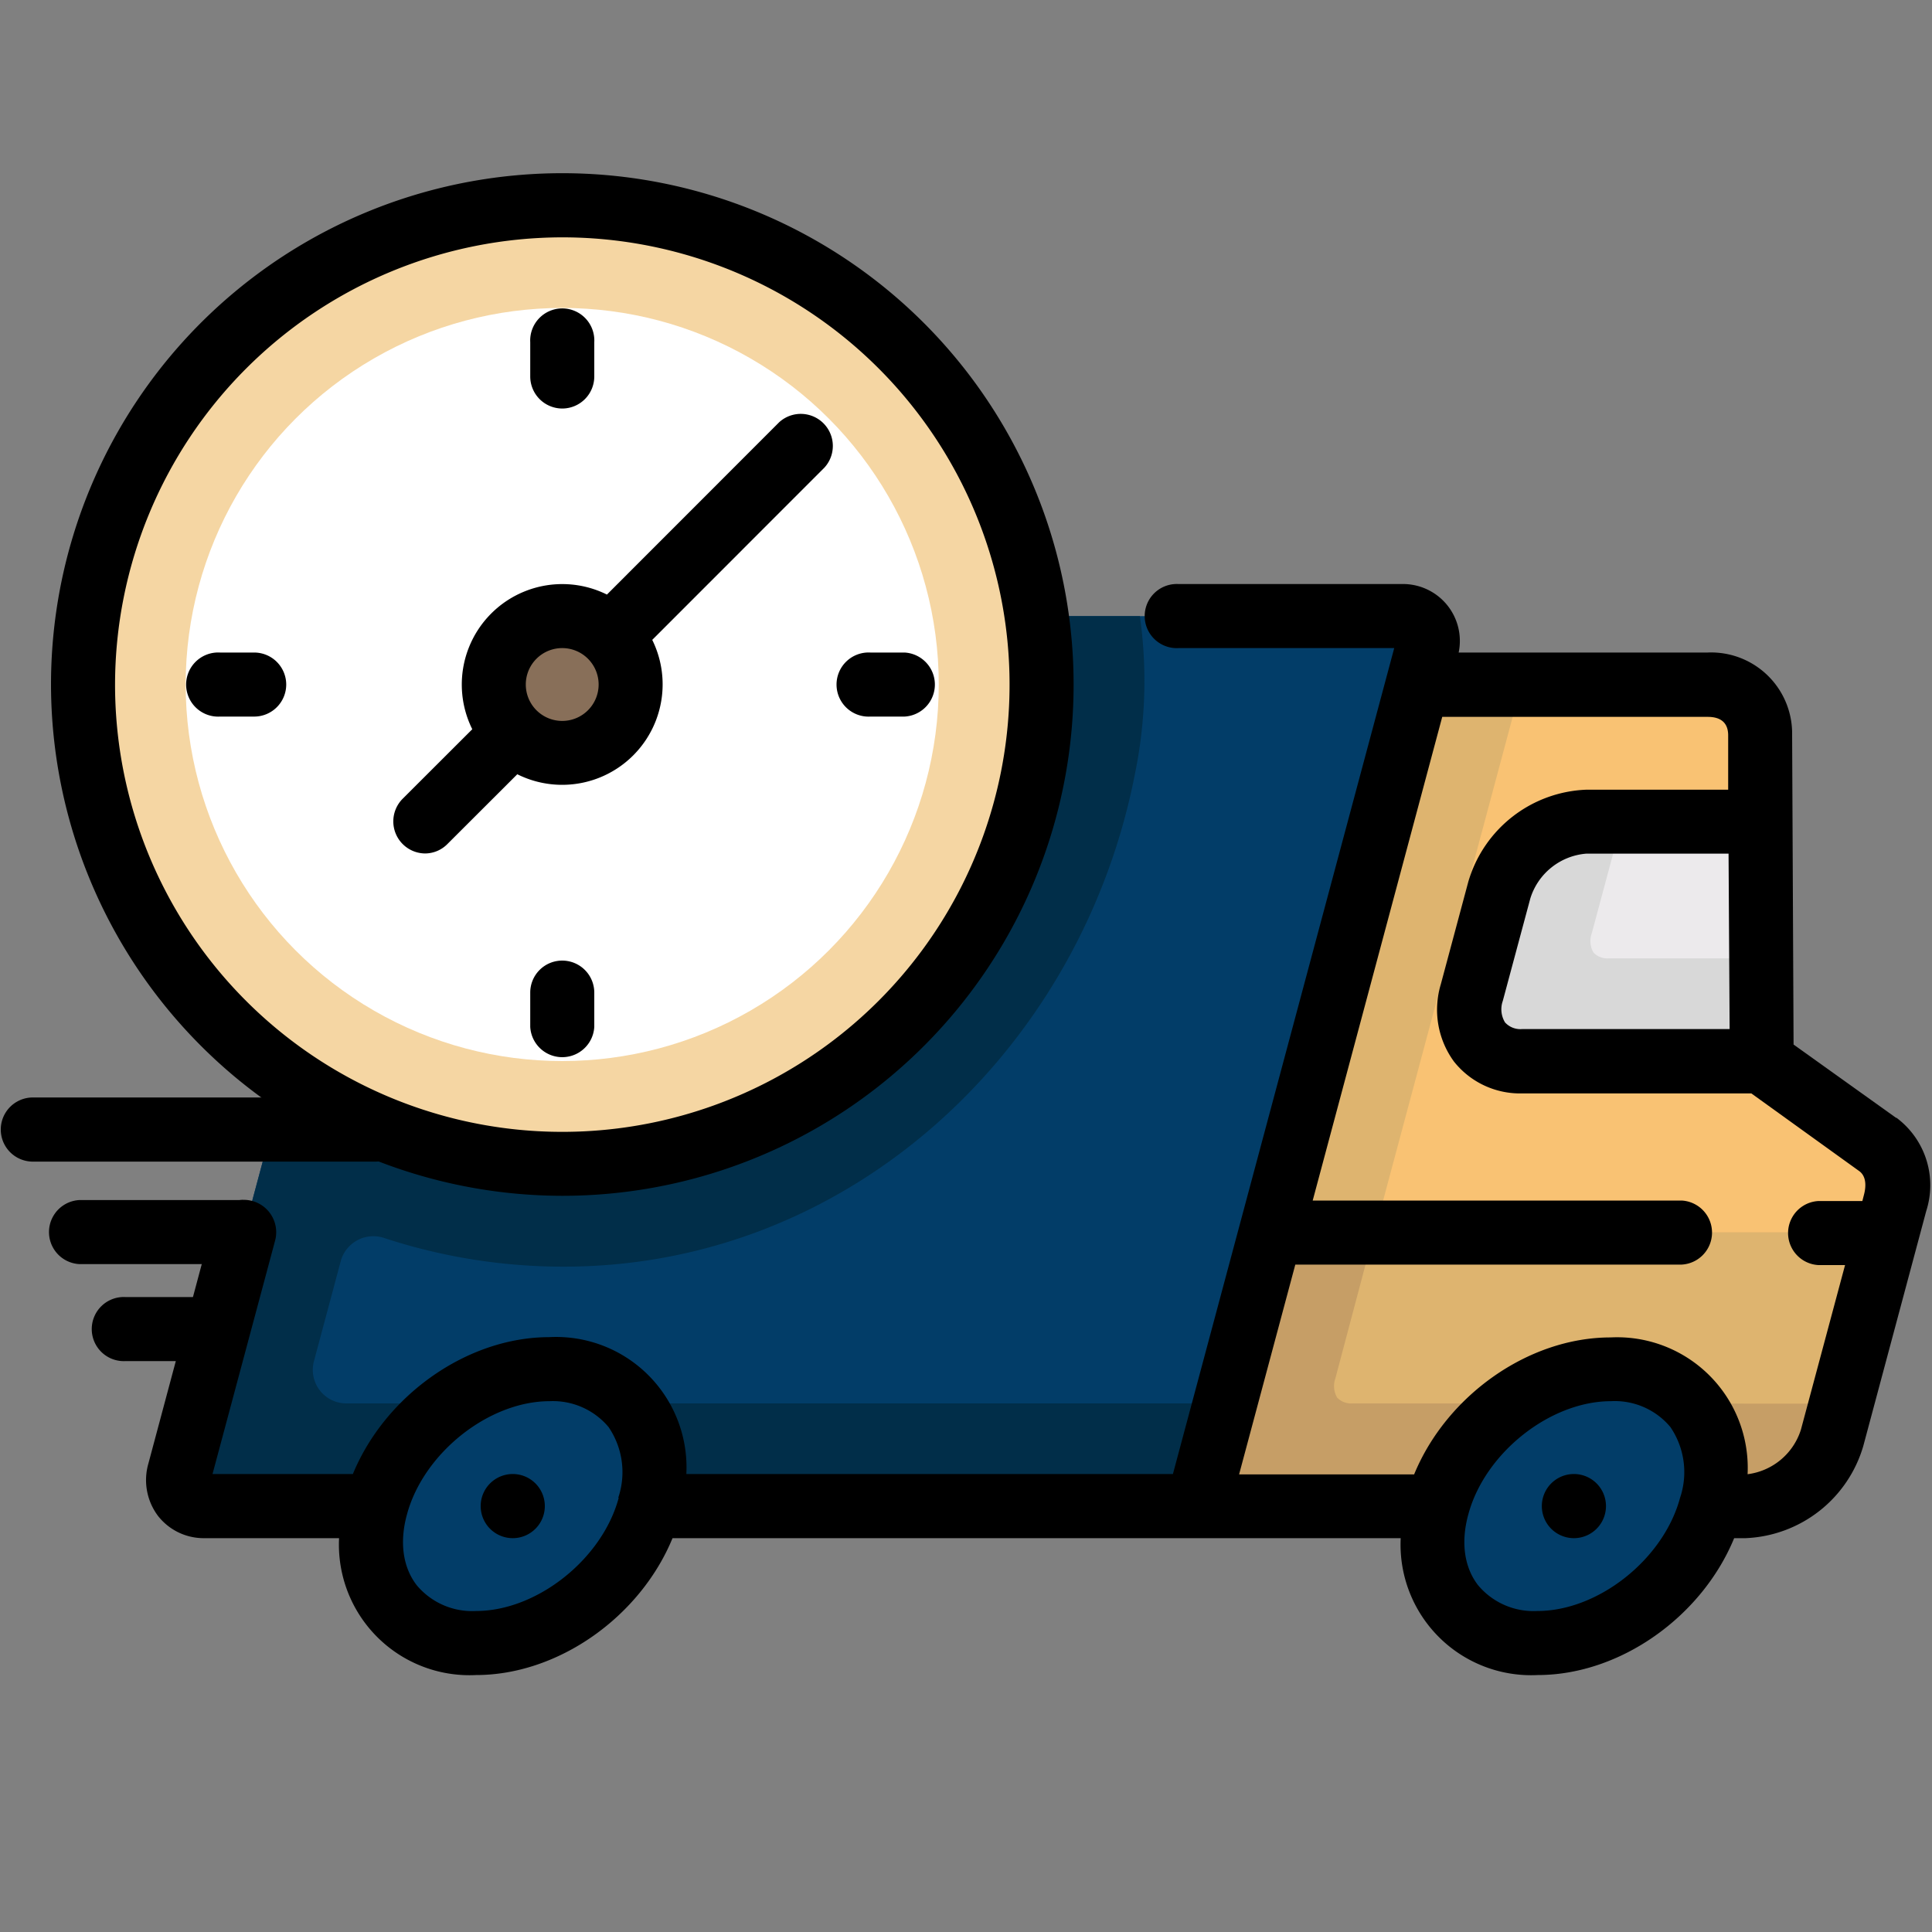 <svg id="Layer_1" data-name="Layer 1" xmlns="http://www.w3.org/2000/svg" viewBox="0 0 200 200"><rect x="0" y="0" width="200" height="200" fill="#808080" stroke="none"/><defs><style>.cls-1{fill:#deb46f;}.cls-2{fill:#c69e66;}.cls-3{fill:#f9c273;}.cls-4{fill:#023d68;}.cls-5{fill:#012e49;}.cls-6{fill:#eceaec;}.cls-7{fill:#f5d6a3;}.cls-8{fill:#fff;}.cls-9{fill:#886f59;}.cls-10{fill:#d8d8d8;}</style></defs><path class="cls-1" d="M194.34,118.41l-12-8.57-.16-33.76a5.11,5.11,0,0,0-5.44-5.22H139.65l-22.79,85.05h63.79a9.9,9.9,0,0,0,9-7.09l6.52-24.33a5.46,5.46,0,0,0-1.81-6.08Z"/><path class="cls-2" d="M140,145.28a2,2,0,0,1-1.58-.6,2.38,2.38,0,0,1-.18-2l4-15.09H124.46l-7.6,28.35h63.79a9.91,9.91,0,0,0,9-7.09l1-3.54Z"/><path class="cls-3" d="M194.34,118.41l-12-8.57-.16-33.76a5.11,5.11,0,0,0-5.44-5.22H157.49l-15.19,56.7h53l.83-3.07a5.48,5.48,0,0,0-1.82-6.08Z"/><path class="cls-4" d="M45.87,63.78h99.22a2.63,2.63,0,0,1,2.6,3.54L124,155.91H21.18a2.63,2.63,0,0,1-2.59-3.54L41.38,67.32a4.94,4.94,0,0,1,4.49-3.54Z"/><path class="cls-5" d="M124,155.91l2.85-10.63h-91a3.47,3.47,0,0,1-3.35-4.37l2.78-10.38a3.5,3.5,0,0,1,4.53-2.36A59.43,59.43,0,0,0,62.16,131c27.81-1.81,50-23.53,55.33-50.89A47.88,47.88,0,0,0,118,63.78H45.87a4.94,4.94,0,0,0-4.49,3.54L18.59,152.37a2.62,2.62,0,0,0,2.59,3.54Z"/><ellipse class="cls-4" cx="163.1" cy="155.88" rx="16.21" ry="12.41" transform="translate(-62.3 145.99) rotate(-41.19)"/><ellipse class="cls-4" cx="53.2" cy="155.94" rx="16.21" ry="12.41" transform="translate(-89.53 73.63) rotate(-41.19)"/><path class="cls-6" d="M157.56,109.84h24.8L182.24,85h-18a9.91,9.91,0,0,0-9,7.08l-2.85,10.64c-1.05,3.91,1.27,7.08,5.19,7.08Z"/><circle class="cls-7" cx="58.2" cy="70.86" r="49.61"/><circle class="cls-8" cx="58.2" cy="70.86" r="38.98"/><circle class="cls-9" cx="58.2" cy="70.86" r="7.09"/><path class="cls-10" d="M182.36,109.84l-.05-10.63H166.54a2,2,0,0,1-1.58-.6,2.36,2.36,0,0,1-.18-2L167.63,86l.24-.91H164.2a9.9,9.9,0,0,0-9,7.08l-2.85,10.64c-1.05,3.91,1.27,7.08,5.19,7.08Z"/><path d="M162.93,152.59a3.32,3.32,0,0,0,0,6.64h0a3.32,3.32,0,0,0,0-6.64Z"/><path d="M53.08,152.59a3.32,3.32,0,0,0,0,6.64h0a3.32,3.32,0,0,0,0-6.64Z"/><path d="M196.27,115.71l-10.6-7.58-.15-32.06a8.39,8.39,0,0,0-8.76-8.52H151a5.89,5.89,0,0,0-5.93-7.09H122a3.32,3.32,0,1,0,0,6.63h22.33l-22.91,85.5H71.05a13.5,13.5,0,0,0-14.18-14.17c-8.53,0-17,6.05-20.34,14.17H22l6.48-24.17A3.32,3.32,0,0,0,22,126.7l-6.64,24.81a6.17,6.17,0,0,0,1,5.42,6,6,0,0,0,4.82,2.3H35.1A13.52,13.52,0,0,0,49.28,173.4c8.53,0,17-6.05,20.34-14.17H145a13.52,13.52,0,0,0,14.18,14.17c8.54,0,17-6.05,20.34-14.17h1.18a13.26,13.26,0,0,0,12.19-9.55l6.52-24.34a8.71,8.71,0,0,0-3.09-9.63ZM64.05,155.05c-1.7,6.35-8.47,11.72-14.77,11.72a7.47,7.47,0,0,1-6.15-2.68c-1.43-1.86-1.79-4.46-1-7.32,1.71-6.35,8.47-11.72,14.77-11.72A7.51,7.51,0,0,1,63,147.73a8.29,8.29,0,0,1,1,7.32Zm115-48.52H157.56a2.15,2.15,0,0,1-1.76-.69,2.61,2.61,0,0,1-.23-2.23L158.42,93a6.62,6.62,0,0,1,5.78-4.63h14.74Zm-5.13,48.52c-1.7,6.35-8.46,11.72-14.77,11.72a7.49,7.49,0,0,1-6.15-2.68c-1.43-1.86-1.79-4.46-1-7.32,1.7-6.35,8.46-11.72,14.77-11.72a7.49,7.49,0,0,1,6.15,2.68,8.29,8.29,0,0,1,1,7.32ZM186.43,148a6.67,6.67,0,0,1-5.52,4.61,13.52,13.52,0,0,0-14.18-14.16c-8.54,0-17,6.05-20.34,14.18H128.27l5.82-21.72h40a3.32,3.32,0,0,0,0-6.63h-38.2l13.41-50.07h27.48c1,0,2.12.33,2.12,1.92l0,5.62H164.2A13.26,13.26,0,0,0,152,91.27l-2.85,10.63a9.1,9.1,0,0,0,1.37,8,8.73,8.73,0,0,0,7,3.29H181.3l11.11,8c1,.67.65,2.1.54,2.52l-.16.62h-4.55a3.32,3.32,0,0,0,0,6.63H191Z"/><path d="M58.2,123.79A52.93,52.93,0,1,0,5.28,70.86,53,53,0,0,0,58.2,123.79Zm0-99.22A46.3,46.3,0,1,1,11.91,70.86,46.35,46.35,0,0,1,58.2,24.57Z"/><path d="M44,88.35a3.27,3.27,0,0,0,2.34-1l7.21-7.2A10.4,10.4,0,0,0,67.52,66.24L85.35,48.4a3.32,3.32,0,0,0-4.69-4.69L62.83,61.55A10.4,10.4,0,0,0,48.89,75.49l-7.21,7.2A3.32,3.32,0,0,0,44,88.35ZM58.2,67.09a3.77,3.77,0,1,1-3.77,3.77A3.77,3.77,0,0,1,58.2,67.09Z"/><path d="M58.2,42.29A3.32,3.32,0,0,0,61.52,39V35.43a3.32,3.32,0,1,0-6.63,0V39A3.32,3.32,0,0,0,58.2,42.29Z"/><path d="M58.2,99.44a3.31,3.31,0,0,0-3.31,3.32v3.54a3.32,3.32,0,0,0,6.63,0v-3.54A3.32,3.32,0,0,0,58.2,99.44Z"/><path d="M90.1,74.18h3.54a3.32,3.32,0,0,0,0-6.63H90.1a3.32,3.32,0,1,0,0,6.63Z"/><path d="M29.63,70.86a3.32,3.32,0,0,0-3.32-3.31H22.77a3.32,3.32,0,1,0,0,6.63h3.54A3.32,3.32,0,0,0,29.63,70.86Z"/><path d="M38.84,113.61H3.4a3.32,3.32,0,0,0,0,6.64H38.84a3.32,3.32,0,0,0,0-6.64Z"/><path d="M25.09,124.23H8.21a3.32,3.32,0,0,0,0,6.63H25.09a3.32,3.32,0,0,0,0-6.63Z"/><path d="M20.09,134.27H13a3.32,3.32,0,1,0,0,6.63h7.08a3.32,3.32,0,1,0,0-6.63Z"/></svg>